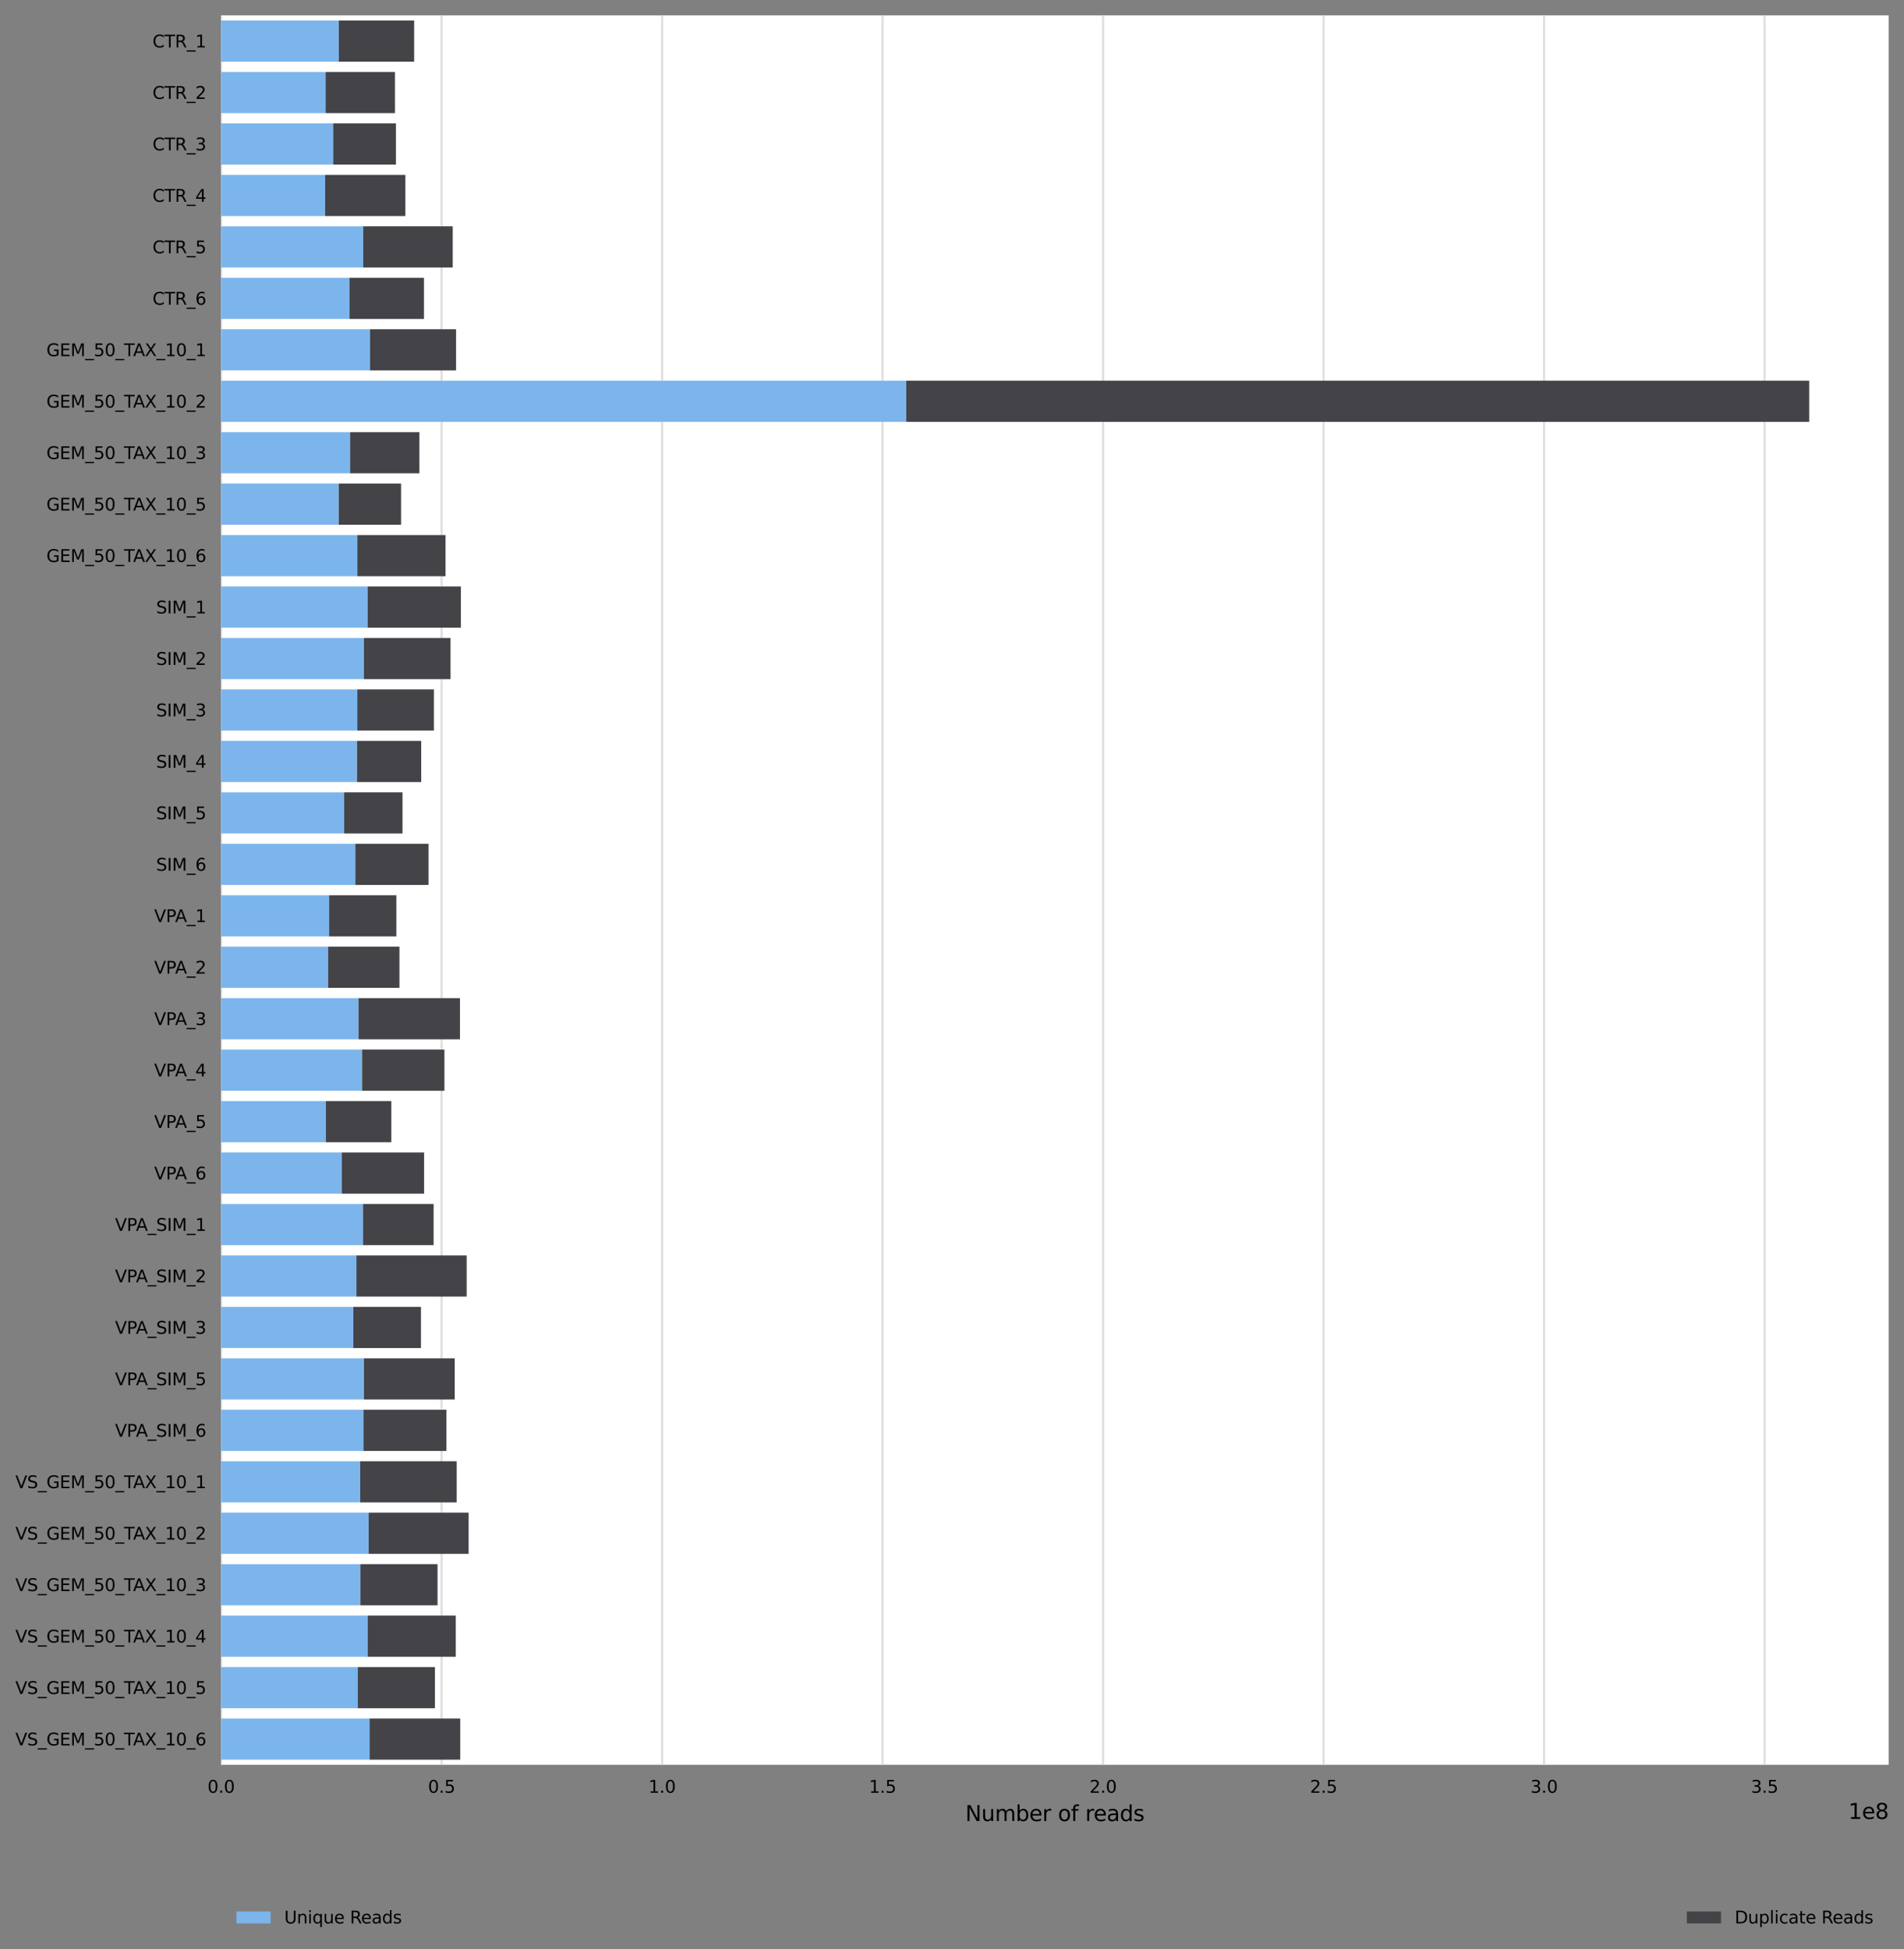 <?xml version="1.0" encoding="utf-8" standalone="no"?>
<!DOCTYPE svg PUBLIC "-//W3C//DTD SVG 1.1//EN"
  "http://www.w3.org/Graphics/SVG/1.1/DTD/svg11.dtd">
<svg height="913.108pt" version="1.1" viewBox="0 0 891.976 913.108" width="891.976pt" xmlns="http://www.w3.org/2000/svg" xmlns:xlink="http://www.w3.org/1999/xlink">
 <rect x="0" y="0" width="891.976" height="913.108" fill="#808080" stroke="none"/>
 <defs>
  <style type="text/css">*{stroke-linecap:butt;stroke-linejoin:round;}</style>
 </defs>
 <g id="figure_1">
  <g id="axes_1">
   <g id="patch_1">
    <path d="M 103.576 826.748 
L 884.776 826.748 
L 884.776 7.2 
L 103.576 7.2 
z
" style="fill:#ffffff;"/>
   </g>
   <g id="matplotlib.axis_1">
    <g id="xtick_1">
     <g id="line2d_1">
      <path clip-path="url(#pfbbb0ac3ee)" d="M 103.576 826.748 
L 103.576 7.2 
" style="fill:none;stroke:#dedede;stroke-linecap:square;"/>
     </g>
     <g id="text_1">
      <!-- 0.0 -->
      <g transform="translate(97.215 839.827)scale(0.08 -0.08)">
       <defs>
        <path d="M 2034 4250 
Q 1547 4250 1301 3770 
Q 1056 3291 1056 2328 
Q 1056 1369 1301 889 
Q 1547 409 2034 409 
Q 2525 409 2770 889 
Q 3016 1369 3016 2328 
Q 3016 3291 2770 3770 
Q 2525 4250 2034 4250 
z
M 2034 4750 
Q 2819 4750 3233 4129 
Q 3647 3509 3647 2328 
Q 3647 1150 3233 529 
Q 2819 -91 2034 -91 
Q 1250 -91 836 529 
Q 422 1150 422 2328 
Q 422 3509 836 4129 
Q 1250 4750 2034 4750 
z
" id="DejaVuSans-30" transform="scale(0.016)"/>
        <path d="M 684 794 
L 1344 794 
L 1344 0 
L 684 0 
L 684 794 
z
" id="DejaVuSans-2e" transform="scale(0.016)"/>
       </defs>
       <use xlink:href="#DejaVuSans-30"/>
       <use x="63.623" xlink:href="#DejaVuSans-2e"/>
       <use x="95.41" xlink:href="#DejaVuSans-30"/>
      </g>
     </g>
    </g>
    <g id="xtick_2">
     <g id="line2d_2">
      <path clip-path="url(#pfbbb0ac3ee)" d="M 206.873 826.748 
L 206.873 7.2 
" style="fill:none;stroke:#dedede;stroke-linecap:square;"/>
     </g>
     <g id="text_2">
      <!-- 0.5 -->
      <g transform="translate(200.511 839.827)scale(0.08 -0.08)">
       <defs>
        <path d="M 691 4666 
L 3169 4666 
L 3169 4134 
L 1269 4134 
L 1269 2991 
Q 1406 3038 1543 3061 
Q 1681 3084 1819 3084 
Q 2600 3084 3056 2656 
Q 3513 2228 3513 1497 
Q 3513 744 3044 326 
Q 2575 -91 1722 -91 
Q 1428 -91 1123 -41 
Q 819 9 494 109 
L 494 744 
Q 775 591 1075 516 
Q 1375 441 1709 441 
Q 2250 441 2565 725 
Q 2881 1009 2881 1497 
Q 2881 1984 2565 2268 
Q 2250 2553 1709 2553 
Q 1456 2553 1204 2497 
Q 953 2441 691 2322 
L 691 4666 
z
" id="DejaVuSans-35" transform="scale(0.016)"/>
       </defs>
       <use xlink:href="#DejaVuSans-30"/>
       <use x="63.623" xlink:href="#DejaVuSans-2e"/>
       <use x="95.41" xlink:href="#DejaVuSans-35"/>
      </g>
     </g>
    </g>
    <g id="xtick_3">
     <g id="line2d_3">
      <path clip-path="url(#pfbbb0ac3ee)" d="M 310.169 826.748 
L 310.169 7.2 
" style="fill:none;stroke:#dedede;stroke-linecap:square;"/>
     </g>
     <g id="text_3">
      <!-- 1.0 -->
      <g transform="translate(303.808 839.827)scale(0.08 -0.08)">
       <defs>
        <path d="M 794 531 
L 1825 531 
L 1825 4091 
L 703 3866 
L 703 4441 
L 1819 4666 
L 2450 4666 
L 2450 531 
L 3481 531 
L 3481 0 
L 794 0 
L 794 531 
z
" id="DejaVuSans-31" transform="scale(0.016)"/>
       </defs>
       <use xlink:href="#DejaVuSans-31"/>
       <use x="63.623" xlink:href="#DejaVuSans-2e"/>
       <use x="95.41" xlink:href="#DejaVuSans-30"/>
      </g>
     </g>
    </g>
    <g id="xtick_4">
     <g id="line2d_4">
      <path clip-path="url(#pfbbb0ac3ee)" d="M 413.465 826.748 
L 413.465 7.2 
" style="fill:none;stroke:#dedede;stroke-linecap:square;"/>
     </g>
     <g id="text_4">
      <!-- 1.5 -->
      <g transform="translate(407.104 839.827)scale(0.08 -0.08)">
       <use xlink:href="#DejaVuSans-31"/>
       <use x="63.623" xlink:href="#DejaVuSans-2e"/>
       <use x="95.41" xlink:href="#DejaVuSans-35"/>
      </g>
     </g>
    </g>
    <g id="xtick_5">
     <g id="line2d_5">
      <path clip-path="url(#pfbbb0ac3ee)" d="M 516.761 826.748 
L 516.761 7.2 
" style="fill:none;stroke:#dedede;stroke-linecap:square;"/>
     </g>
     <g id="text_5">
      <!-- 2.0 -->
      <g transform="translate(510.4 839.827)scale(0.08 -0.08)">
       <defs>
        <path d="M 1228 531 
L 3431 531 
L 3431 0 
L 469 0 
L 469 531 
Q 828 903 1448 1529 
Q 2069 2156 2228 2338 
Q 2531 2678 2651 2914 
Q 2772 3150 2772 3378 
Q 2772 3750 2511 3984 
Q 2250 4219 1831 4219 
Q 1534 4219 1204 4116 
Q 875 4013 500 3803 
L 500 4441 
Q 881 4594 1212 4672 
Q 1544 4750 1819 4750 
Q 2544 4750 2975 4387 
Q 3406 4025 3406 3419 
Q 3406 3131 3298 2873 
Q 3191 2616 2906 2266 
Q 2828 2175 2409 1742 
Q 1991 1309 1228 531 
z
" id="DejaVuSans-32" transform="scale(0.016)"/>
       </defs>
       <use xlink:href="#DejaVuSans-32"/>
       <use x="63.623" xlink:href="#DejaVuSans-2e"/>
       <use x="95.41" xlink:href="#DejaVuSans-30"/>
      </g>
     </g>
    </g>
    <g id="xtick_6">
     <g id="line2d_6">
      <path clip-path="url(#pfbbb0ac3ee)" d="M 620.058 826.748 
L 620.058 7.2 
" style="fill:none;stroke:#dedede;stroke-linecap:square;"/>
     </g>
     <g id="text_6">
      <!-- 2.5 -->
      <g transform="translate(613.696 839.827)scale(0.08 -0.08)">
       <use xlink:href="#DejaVuSans-32"/>
       <use x="63.623" xlink:href="#DejaVuSans-2e"/>
       <use x="95.41" xlink:href="#DejaVuSans-35"/>
      </g>
     </g>
    </g>
    <g id="xtick_7">
     <g id="line2d_7">
      <path clip-path="url(#pfbbb0ac3ee)" d="M 723.354 826.748 
L 723.354 7.2 
" style="fill:none;stroke:#dedede;stroke-linecap:square;"/>
     </g>
     <g id="text_7">
      <!-- 3.0 -->
      <g transform="translate(716.993 839.827)scale(0.08 -0.08)">
       <defs>
        <path d="M 2597 2516 
Q 3050 2419 3304 2112 
Q 3559 1806 3559 1356 
Q 3559 666 3084 287 
Q 2609 -91 1734 -91 
Q 1441 -91 1130 -33 
Q 819 25 488 141 
L 488 750 
Q 750 597 1062 519 
Q 1375 441 1716 441 
Q 2309 441 2620 675 
Q 2931 909 2931 1356 
Q 2931 1769 2642 2001 
Q 2353 2234 1838 2234 
L 1294 2234 
L 1294 2753 
L 1863 2753 
Q 2328 2753 2575 2939 
Q 2822 3125 2822 3475 
Q 2822 3834 2567 4026 
Q 2313 4219 1838 4219 
Q 1578 4219 1281 4162 
Q 984 4106 628 3988 
L 628 4550 
Q 988 4650 1302 4700 
Q 1616 4750 1894 4750 
Q 2613 4750 3031 4423 
Q 3450 4097 3450 3541 
Q 3450 3153 3228 2886 
Q 3006 2619 2597 2516 
z
" id="DejaVuSans-33" transform="scale(0.016)"/>
       </defs>
       <use xlink:href="#DejaVuSans-33"/>
       <use x="63.623" xlink:href="#DejaVuSans-2e"/>
       <use x="95.41" xlink:href="#DejaVuSans-30"/>
      </g>
     </g>
    </g>
    <g id="xtick_8">
     <g id="line2d_8">
      <path clip-path="url(#pfbbb0ac3ee)" d="M 826.65 826.748 
L 826.65 7.2 
" style="fill:none;stroke:#dedede;stroke-linecap:square;"/>
     </g>
     <g id="text_8">
      <!-- 3.5 -->
      <g transform="translate(820.289 839.827)scale(0.08 -0.08)">
       <use xlink:href="#DejaVuSans-33"/>
       <use x="63.623" xlink:href="#DejaVuSans-2e"/>
       <use x="95.41" xlink:href="#DejaVuSans-35"/>
      </g>
     </g>
    </g>
    <g id="text_9">
     <!-- Number of reads -->
     <g transform="translate(452.23 853.089)scale(0.1 -0.1)">
      <defs>
       <path d="M 628 4666 
L 1478 4666 
L 3547 763 
L 3547 4666 
L 4159 4666 
L 4159 0 
L 3309 0 
L 1241 3903 
L 1241 0 
L 628 0 
L 628 4666 
z
" id="DejaVuSans-4e" transform="scale(0.016)"/>
       <path d="M 544 1381 
L 544 3500 
L 1119 3500 
L 1119 1403 
Q 1119 906 1312 657 
Q 1506 409 1894 409 
Q 2359 409 2629 706 
Q 2900 1003 2900 1516 
L 2900 3500 
L 3475 3500 
L 3475 0 
L 2900 0 
L 2900 538 
Q 2691 219 2414 64 
Q 2138 -91 1772 -91 
Q 1169 -91 856 284 
Q 544 659 544 1381 
z
M 1991 3584 
L 1991 3584 
z
" id="DejaVuSans-75" transform="scale(0.016)"/>
       <path d="M 3328 2828 
Q 3544 3216 3844 3400 
Q 4144 3584 4550 3584 
Q 5097 3584 5394 3201 
Q 5691 2819 5691 2113 
L 5691 0 
L 5113 0 
L 5113 2094 
Q 5113 2597 4934 2840 
Q 4756 3084 4391 3084 
Q 3944 3084 3684 2787 
Q 3425 2491 3425 1978 
L 3425 0 
L 2847 0 
L 2847 2094 
Q 2847 2600 2669 2842 
Q 2491 3084 2119 3084 
Q 1678 3084 1418 2786 
Q 1159 2488 1159 1978 
L 1159 0 
L 581 0 
L 581 3500 
L 1159 3500 
L 1159 2956 
Q 1356 3278 1631 3431 
Q 1906 3584 2284 3584 
Q 2666 3584 2933 3390 
Q 3200 3197 3328 2828 
z
" id="DejaVuSans-6d" transform="scale(0.016)"/>
       <path d="M 3116 1747 
Q 3116 2381 2855 2742 
Q 2594 3103 2138 3103 
Q 1681 3103 1420 2742 
Q 1159 2381 1159 1747 
Q 1159 1113 1420 752 
Q 1681 391 2138 391 
Q 2594 391 2855 752 
Q 3116 1113 3116 1747 
z
M 1159 2969 
Q 1341 3281 1617 3432 
Q 1894 3584 2278 3584 
Q 2916 3584 3314 3078 
Q 3713 2572 3713 1747 
Q 3713 922 3314 415 
Q 2916 -91 2278 -91 
Q 1894 -91 1617 61 
Q 1341 213 1159 525 
L 1159 0 
L 581 0 
L 581 4863 
L 1159 4863 
L 1159 2969 
z
" id="DejaVuSans-62" transform="scale(0.016)"/>
       <path d="M 3597 1894 
L 3597 1613 
L 953 1613 
Q 991 1019 1311 708 
Q 1631 397 2203 397 
Q 2534 397 2845 478 
Q 3156 559 3463 722 
L 3463 178 
Q 3153 47 2828 -22 
Q 2503 -91 2169 -91 
Q 1331 -91 842 396 
Q 353 884 353 1716 
Q 353 2575 817 3079 
Q 1281 3584 2069 3584 
Q 2775 3584 3186 3129 
Q 3597 2675 3597 1894 
z
M 3022 2063 
Q 3016 2534 2758 2815 
Q 2500 3097 2075 3097 
Q 1594 3097 1305 2825 
Q 1016 2553 972 2059 
L 3022 2063 
z
" id="DejaVuSans-65" transform="scale(0.016)"/>
       <path d="M 2631 2963 
Q 2534 3019 2420 3045 
Q 2306 3072 2169 3072 
Q 1681 3072 1420 2755 
Q 1159 2438 1159 1844 
L 1159 0 
L 581 0 
L 581 3500 
L 1159 3500 
L 1159 2956 
Q 1341 3275 1631 3429 
Q 1922 3584 2338 3584 
Q 2397 3584 2469 3576 
Q 2541 3569 2628 3553 
L 2631 2963 
z
" id="DejaVuSans-72" transform="scale(0.016)"/>
       <path id="DejaVuSans-20" transform="scale(0.016)"/>
       <path d="M 1959 3097 
Q 1497 3097 1228 2736 
Q 959 2375 959 1747 
Q 959 1119 1226 758 
Q 1494 397 1959 397 
Q 2419 397 2687 759 
Q 2956 1122 2956 1747 
Q 2956 2369 2687 2733 
Q 2419 3097 1959 3097 
z
M 1959 3584 
Q 2709 3584 3137 3096 
Q 3566 2609 3566 1747 
Q 3566 888 3137 398 
Q 2709 -91 1959 -91 
Q 1206 -91 779 398 
Q 353 888 353 1747 
Q 353 2609 779 3096 
Q 1206 3584 1959 3584 
z
" id="DejaVuSans-6f" transform="scale(0.016)"/>
       <path d="M 2375 4863 
L 2375 4384 
L 1825 4384 
Q 1516 4384 1395 4259 
Q 1275 4134 1275 3809 
L 1275 3500 
L 2222 3500 
L 2222 3053 
L 1275 3053 
L 1275 0 
L 697 0 
L 697 3053 
L 147 3053 
L 147 3500 
L 697 3500 
L 697 3744 
Q 697 4328 969 4595 
Q 1241 4863 1831 4863 
L 2375 4863 
z
" id="DejaVuSans-66" transform="scale(0.016)"/>
       <path d="M 2194 1759 
Q 1497 1759 1228 1600 
Q 959 1441 959 1056 
Q 959 750 1161 570 
Q 1363 391 1709 391 
Q 2188 391 2477 730 
Q 2766 1069 2766 1631 
L 2766 1759 
L 2194 1759 
z
M 3341 1997 
L 3341 0 
L 2766 0 
L 2766 531 
Q 2569 213 2275 61 
Q 1981 -91 1556 -91 
Q 1019 -91 701 211 
Q 384 513 384 1019 
Q 384 1609 779 1909 
Q 1175 2209 1959 2209 
L 2766 2209 
L 2766 2266 
Q 2766 2663 2505 2880 
Q 2244 3097 1772 3097 
Q 1472 3097 1187 3025 
Q 903 2953 641 2809 
L 641 3341 
Q 956 3463 1253 3523 
Q 1550 3584 1831 3584 
Q 2591 3584 2966 3190 
Q 3341 2797 3341 1997 
z
" id="DejaVuSans-61" transform="scale(0.016)"/>
       <path d="M 2906 2969 
L 2906 4863 
L 3481 4863 
L 3481 0 
L 2906 0 
L 2906 525 
Q 2725 213 2448 61 
Q 2172 -91 1784 -91 
Q 1150 -91 751 415 
Q 353 922 353 1747 
Q 353 2572 751 3078 
Q 1150 3584 1784 3584 
Q 2172 3584 2448 3432 
Q 2725 3281 2906 2969 
z
M 947 1747 
Q 947 1113 1208 752 
Q 1469 391 1925 391 
Q 2381 391 2643 752 
Q 2906 1113 2906 1747 
Q 2906 2381 2643 2742 
Q 2381 3103 1925 3103 
Q 1469 3103 1208 2742 
Q 947 2381 947 1747 
z
" id="DejaVuSans-64" transform="scale(0.016)"/>
       <path d="M 2834 3397 
L 2834 2853 
Q 2591 2978 2328 3040 
Q 2066 3103 1784 3103 
Q 1356 3103 1142 2972 
Q 928 2841 928 2578 
Q 928 2378 1081 2264 
Q 1234 2150 1697 2047 
L 1894 2003 
Q 2506 1872 2764 1633 
Q 3022 1394 3022 966 
Q 3022 478 2636 193 
Q 2250 -91 1575 -91 
Q 1294 -91 989 -36 
Q 684 19 347 128 
L 347 722 
Q 666 556 975 473 
Q 1284 391 1588 391 
Q 1994 391 2212 530 
Q 2431 669 2431 922 
Q 2431 1156 2273 1281 
Q 2116 1406 1581 1522 
L 1381 1569 
Q 847 1681 609 1914 
Q 372 2147 372 2553 
Q 372 3047 722 3315 
Q 1072 3584 1716 3584 
Q 2034 3584 2315 3537 
Q 2597 3491 2834 3397 
z
" id="DejaVuSans-73" transform="scale(0.016)"/>
      </defs>
      <use xlink:href="#DejaVuSans-4e"/>
      <use x="74.805" xlink:href="#DejaVuSans-75"/>
      <use x="138.184" xlink:href="#DejaVuSans-6d"/>
      <use x="235.596" xlink:href="#DejaVuSans-62"/>
      <use x="299.072" xlink:href="#DejaVuSans-65"/>
      <use x="360.596" xlink:href="#DejaVuSans-72"/>
      <use x="401.709" xlink:href="#DejaVuSans-20"/>
      <use x="433.496" xlink:href="#DejaVuSans-6f"/>
      <use x="494.678" xlink:href="#DejaVuSans-66"/>
      <use x="529.883" xlink:href="#DejaVuSans-20"/>
      <use x="561.67" xlink:href="#DejaVuSans-72"/>
      <use x="600.533" xlink:href="#DejaVuSans-65"/>
      <use x="662.057" xlink:href="#DejaVuSans-61"/>
      <use x="723.336" xlink:href="#DejaVuSans-64"/>
      <use x="786.812" xlink:href="#DejaVuSans-73"/>
     </g>
    </g>
    <g id="text_10">
     <!-- 1e8 -->
     <g transform="translate(865.898 852.089)scale(0.1 -0.1)">
      <defs>
       <path d="M 2034 2216 
Q 1584 2216 1326 1975 
Q 1069 1734 1069 1313 
Q 1069 891 1326 650 
Q 1584 409 2034 409 
Q 2484 409 2743 651 
Q 3003 894 3003 1313 
Q 3003 1734 2745 1975 
Q 2488 2216 2034 2216 
z
M 1403 2484 
Q 997 2584 770 2862 
Q 544 3141 544 3541 
Q 544 4100 942 4425 
Q 1341 4750 2034 4750 
Q 2731 4750 3128 4425 
Q 3525 4100 3525 3541 
Q 3525 3141 3298 2862 
Q 3072 2584 2669 2484 
Q 3125 2378 3379 2068 
Q 3634 1759 3634 1313 
Q 3634 634 3220 271 
Q 2806 -91 2034 -91 
Q 1263 -91 848 271 
Q 434 634 434 1313 
Q 434 1759 690 2068 
Q 947 2378 1403 2484 
z
M 1172 3481 
Q 1172 3119 1398 2916 
Q 1625 2713 2034 2713 
Q 2441 2713 2670 2916 
Q 2900 3119 2900 3481 
Q 2900 3844 2670 4047 
Q 2441 4250 2034 4250 
Q 1625 4250 1398 4047 
Q 1172 3844 1172 3481 
z
" id="DejaVuSans-38" transform="scale(0.016)"/>
      </defs>
      <use xlink:href="#DejaVuSans-31"/>
      <use x="63.623" xlink:href="#DejaVuSans-65"/>
      <use x="125.146" xlink:href="#DejaVuSans-38"/>
     </g>
    </g>
   </g>
   <g id="matplotlib.axis_2">
    <g id="ytick_1">
     <g id="text_11">
      <!-- CTR_1 -->
      <g transform="translate(71.455 22.221)scale(0.08 -0.08)">
       <defs>
        <path d="M 4122 4306 
L 4122 3641 
Q 3803 3938 3442 4084 
Q 3081 4231 2675 4231 
Q 1875 4231 1450 3742 
Q 1025 3253 1025 2328 
Q 1025 1406 1450 917 
Q 1875 428 2675 428 
Q 3081 428 3442 575 
Q 3803 722 4122 1019 
L 4122 359 
Q 3791 134 3420 21 
Q 3050 -91 2638 -91 
Q 1578 -91 968 557 
Q 359 1206 359 2328 
Q 359 3453 968 4101 
Q 1578 4750 2638 4750 
Q 3056 4750 3426 4639 
Q 3797 4528 4122 4306 
z
" id="DejaVuSans-43" transform="scale(0.016)"/>
        <path d="M -19 4666 
L 3928 4666 
L 3928 4134 
L 2272 4134 
L 2272 0 
L 1638 0 
L 1638 4134 
L -19 4134 
L -19 4666 
z
" id="DejaVuSans-54" transform="scale(0.016)"/>
        <path d="M 2841 2188 
Q 3044 2119 3236 1894 
Q 3428 1669 3622 1275 
L 4263 0 
L 3584 0 
L 2988 1197 
Q 2756 1666 2539 1819 
Q 2322 1972 1947 1972 
L 1259 1972 
L 1259 0 
L 628 0 
L 628 4666 
L 2053 4666 
Q 2853 4666 3247 4331 
Q 3641 3997 3641 3322 
Q 3641 2881 3436 2590 
Q 3231 2300 2841 2188 
z
M 1259 4147 
L 1259 2491 
L 2053 2491 
Q 2509 2491 2742 2702 
Q 2975 2913 2975 3322 
Q 2975 3731 2742 3939 
Q 2509 4147 2053 4147 
L 1259 4147 
z
" id="DejaVuSans-52" transform="scale(0.016)"/>
        <path d="M 3263 -1063 
L 3263 -1509 
L -63 -1509 
L -63 -1063 
L 3263 -1063 
z
" id="DejaVuSans-5f" transform="scale(0.016)"/>
       </defs>
       <use xlink:href="#DejaVuSans-43"/>
       <use x="69.824" xlink:href="#DejaVuSans-54"/>
       <use x="130.908" xlink:href="#DejaVuSans-52"/>
       <use x="200.391" xlink:href="#DejaVuSans-5f"/>
       <use x="250.391" xlink:href="#DejaVuSans-31"/>
      </g>
     </g>
    </g>
    <g id="ytick_2">
     <g id="text_12">
      <!-- CTR_2 -->
      <g transform="translate(71.455 46.325)scale(0.08 -0.08)">
       <use xlink:href="#DejaVuSans-43"/>
       <use x="69.824" xlink:href="#DejaVuSans-54"/>
       <use x="130.908" xlink:href="#DejaVuSans-52"/>
       <use x="200.391" xlink:href="#DejaVuSans-5f"/>
       <use x="250.391" xlink:href="#DejaVuSans-32"/>
      </g>
     </g>
    </g>
    <g id="ytick_3">
     <g id="text_13">
      <!-- CTR_3 -->
      <g transform="translate(71.455 70.43)scale(0.08 -0.08)">
       <use xlink:href="#DejaVuSans-43"/>
       <use x="69.824" xlink:href="#DejaVuSans-54"/>
       <use x="130.908" xlink:href="#DejaVuSans-52"/>
       <use x="200.391" xlink:href="#DejaVuSans-5f"/>
       <use x="250.391" xlink:href="#DejaVuSans-33"/>
      </g>
     </g>
    </g>
    <g id="ytick_4">
     <g id="text_14">
      <!-- CTR_4 -->
      <g transform="translate(71.455 94.534)scale(0.08 -0.08)">
       <defs>
        <path d="M 2419 4116 
L 825 1625 
L 2419 1625 
L 2419 4116 
z
M 2253 4666 
L 3047 4666 
L 3047 1625 
L 3713 1625 
L 3713 1100 
L 3047 1100 
L 3047 0 
L 2419 0 
L 2419 1100 
L 313 1100 
L 313 1709 
L 2253 4666 
z
" id="DejaVuSans-34" transform="scale(0.016)"/>
       </defs>
       <use xlink:href="#DejaVuSans-43"/>
       <use x="69.824" xlink:href="#DejaVuSans-54"/>
       <use x="130.908" xlink:href="#DejaVuSans-52"/>
       <use x="200.391" xlink:href="#DejaVuSans-5f"/>
       <use x="250.391" xlink:href="#DejaVuSans-34"/>
      </g>
     </g>
    </g>
    <g id="ytick_5">
     <g id="text_15">
      <!-- CTR_5 -->
      <g transform="translate(71.455 118.638)scale(0.08 -0.08)">
       <use xlink:href="#DejaVuSans-43"/>
       <use x="69.824" xlink:href="#DejaVuSans-54"/>
       <use x="130.908" xlink:href="#DejaVuSans-52"/>
       <use x="200.391" xlink:href="#DejaVuSans-5f"/>
       <use x="250.391" xlink:href="#DejaVuSans-35"/>
      </g>
     </g>
    </g>
    <g id="ytick_6">
     <g id="text_16">
      <!-- CTR_6 -->
      <g transform="translate(71.455 142.743)scale(0.08 -0.08)">
       <defs>
        <path d="M 2113 2584 
Q 1688 2584 1439 2293 
Q 1191 2003 1191 1497 
Q 1191 994 1439 701 
Q 1688 409 2113 409 
Q 2538 409 2786 701 
Q 3034 994 3034 1497 
Q 3034 2003 2786 2293 
Q 2538 2584 2113 2584 
z
M 3366 4563 
L 3366 3988 
Q 3128 4100 2886 4159 
Q 2644 4219 2406 4219 
Q 1781 4219 1451 3797 
Q 1122 3375 1075 2522 
Q 1259 2794 1537 2939 
Q 1816 3084 2150 3084 
Q 2853 3084 3261 2657 
Q 3669 2231 3669 1497 
Q 3669 778 3244 343 
Q 2819 -91 2113 -91 
Q 1303 -91 875 529 
Q 447 1150 447 2328 
Q 447 3434 972 4092 
Q 1497 4750 2381 4750 
Q 2619 4750 2861 4703 
Q 3103 4656 3366 4563 
z
" id="DejaVuSans-36" transform="scale(0.016)"/>
       </defs>
       <use xlink:href="#DejaVuSans-43"/>
       <use x="69.824" xlink:href="#DejaVuSans-54"/>
       <use x="130.908" xlink:href="#DejaVuSans-52"/>
       <use x="200.391" xlink:href="#DejaVuSans-5f"/>
       <use x="250.391" xlink:href="#DejaVuSans-36"/>
      </g>
     </g>
    </g>
    <g id="ytick_7">
     <g id="text_17">
      <!-- GEM_50_TAX_10_1 -->
      <g transform="translate(21.751 166.847)scale(0.08 -0.08)">
       <defs>
        <path d="M 3809 666 
L 3809 1919 
L 2778 1919 
L 2778 2438 
L 4434 2438 
L 4434 434 
Q 4069 175 3628 42 
Q 3188 -91 2688 -91 
Q 1594 -91 976 548 
Q 359 1188 359 2328 
Q 359 3472 976 4111 
Q 1594 4750 2688 4750 
Q 3144 4750 3555 4637 
Q 3966 4525 4313 4306 
L 4313 3634 
Q 3963 3931 3569 4081 
Q 3175 4231 2741 4231 
Q 1884 4231 1454 3753 
Q 1025 3275 1025 2328 
Q 1025 1384 1454 906 
Q 1884 428 2741 428 
Q 3075 428 3337 486 
Q 3600 544 3809 666 
z
" id="DejaVuSans-47" transform="scale(0.016)"/>
        <path d="M 628 4666 
L 3578 4666 
L 3578 4134 
L 1259 4134 
L 1259 2753 
L 3481 2753 
L 3481 2222 
L 1259 2222 
L 1259 531 
L 3634 531 
L 3634 0 
L 628 0 
L 628 4666 
z
" id="DejaVuSans-45" transform="scale(0.016)"/>
        <path d="M 628 4666 
L 1569 4666 
L 2759 1491 
L 3956 4666 
L 4897 4666 
L 4897 0 
L 4281 0 
L 4281 4097 
L 3078 897 
L 2444 897 
L 1241 4097 
L 1241 0 
L 628 0 
L 628 4666 
z
" id="DejaVuSans-4d" transform="scale(0.016)"/>
        <path d="M 2188 4044 
L 1331 1722 
L 3047 1722 
L 2188 4044 
z
M 1831 4666 
L 2547 4666 
L 4325 0 
L 3669 0 
L 3244 1197 
L 1141 1197 
L 716 0 
L 50 0 
L 1831 4666 
z
" id="DejaVuSans-41" transform="scale(0.016)"/>
        <path d="M 403 4666 
L 1081 4666 
L 2241 2931 
L 3406 4666 
L 4084 4666 
L 2584 2425 
L 4184 0 
L 3506 0 
L 2194 1984 
L 872 0 
L 191 0 
L 1856 2491 
L 403 4666 
z
" id="DejaVuSans-58" transform="scale(0.016)"/>
       </defs>
       <use xlink:href="#DejaVuSans-47"/>
       <use x="77.49" xlink:href="#DejaVuSans-45"/>
       <use x="140.674" xlink:href="#DejaVuSans-4d"/>
       <use x="226.953" xlink:href="#DejaVuSans-5f"/>
       <use x="276.953" xlink:href="#DejaVuSans-35"/>
       <use x="340.576" xlink:href="#DejaVuSans-30"/>
       <use x="404.199" xlink:href="#DejaVuSans-5f"/>
       <use x="454.199" xlink:href="#DejaVuSans-54"/>
       <use x="507.533" xlink:href="#DejaVuSans-41"/>
       <use x="575.941" xlink:href="#DejaVuSans-58"/>
       <use x="644.447" xlink:href="#DejaVuSans-5f"/>
       <use x="694.447" xlink:href="#DejaVuSans-31"/>
       <use x="758.07" xlink:href="#DejaVuSans-30"/>
       <use x="821.693" xlink:href="#DejaVuSans-5f"/>
       <use x="871.693" xlink:href="#DejaVuSans-31"/>
      </g>
     </g>
    </g>
    <g id="ytick_8">
     <g id="text_18">
      <!-- GEM_50_TAX_10_2 -->
      <g transform="translate(21.751 190.951)scale(0.08 -0.08)">
       <use xlink:href="#DejaVuSans-47"/>
       <use x="77.49" xlink:href="#DejaVuSans-45"/>
       <use x="140.674" xlink:href="#DejaVuSans-4d"/>
       <use x="226.953" xlink:href="#DejaVuSans-5f"/>
       <use x="276.953" xlink:href="#DejaVuSans-35"/>
       <use x="340.576" xlink:href="#DejaVuSans-30"/>
       <use x="404.199" xlink:href="#DejaVuSans-5f"/>
       <use x="454.199" xlink:href="#DejaVuSans-54"/>
       <use x="507.533" xlink:href="#DejaVuSans-41"/>
       <use x="575.941" xlink:href="#DejaVuSans-58"/>
       <use x="644.447" xlink:href="#DejaVuSans-5f"/>
       <use x="694.447" xlink:href="#DejaVuSans-31"/>
       <use x="758.07" xlink:href="#DejaVuSans-30"/>
       <use x="821.693" xlink:href="#DejaVuSans-5f"/>
       <use x="871.693" xlink:href="#DejaVuSans-32"/>
      </g>
     </g>
    </g>
    <g id="ytick_9">
     <g id="text_19">
      <!-- GEM_50_TAX_10_3 -->
      <g transform="translate(21.751 215.056)scale(0.08 -0.08)">
       <use xlink:href="#DejaVuSans-47"/>
       <use x="77.49" xlink:href="#DejaVuSans-45"/>
       <use x="140.674" xlink:href="#DejaVuSans-4d"/>
       <use x="226.953" xlink:href="#DejaVuSans-5f"/>
       <use x="276.953" xlink:href="#DejaVuSans-35"/>
       <use x="340.576" xlink:href="#DejaVuSans-30"/>
       <use x="404.199" xlink:href="#DejaVuSans-5f"/>
       <use x="454.199" xlink:href="#DejaVuSans-54"/>
       <use x="507.533" xlink:href="#DejaVuSans-41"/>
       <use x="575.941" xlink:href="#DejaVuSans-58"/>
       <use x="644.447" xlink:href="#DejaVuSans-5f"/>
       <use x="694.447" xlink:href="#DejaVuSans-31"/>
       <use x="758.07" xlink:href="#DejaVuSans-30"/>
       <use x="821.693" xlink:href="#DejaVuSans-5f"/>
       <use x="871.693" xlink:href="#DejaVuSans-33"/>
      </g>
     </g>
    </g>
    <g id="ytick_10">
     <g id="text_20">
      <!-- GEM_50_TAX_10_5 -->
      <g transform="translate(21.751 239.16)scale(0.08 -0.08)">
       <use xlink:href="#DejaVuSans-47"/>
       <use x="77.49" xlink:href="#DejaVuSans-45"/>
       <use x="140.674" xlink:href="#DejaVuSans-4d"/>
       <use x="226.953" xlink:href="#DejaVuSans-5f"/>
       <use x="276.953" xlink:href="#DejaVuSans-35"/>
       <use x="340.576" xlink:href="#DejaVuSans-30"/>
       <use x="404.199" xlink:href="#DejaVuSans-5f"/>
       <use x="454.199" xlink:href="#DejaVuSans-54"/>
       <use x="507.533" xlink:href="#DejaVuSans-41"/>
       <use x="575.941" xlink:href="#DejaVuSans-58"/>
       <use x="644.447" xlink:href="#DejaVuSans-5f"/>
       <use x="694.447" xlink:href="#DejaVuSans-31"/>
       <use x="758.07" xlink:href="#DejaVuSans-30"/>
       <use x="821.693" xlink:href="#DejaVuSans-5f"/>
       <use x="871.693" xlink:href="#DejaVuSans-35"/>
      </g>
     </g>
    </g>
    <g id="ytick_11">
     <g id="text_21">
      <!-- GEM_50_TAX_10_6 -->
      <g transform="translate(21.751 263.264)scale(0.08 -0.08)">
       <use xlink:href="#DejaVuSans-47"/>
       <use x="77.49" xlink:href="#DejaVuSans-45"/>
       <use x="140.674" xlink:href="#DejaVuSans-4d"/>
       <use x="226.953" xlink:href="#DejaVuSans-5f"/>
       <use x="276.953" xlink:href="#DejaVuSans-35"/>
       <use x="340.576" xlink:href="#DejaVuSans-30"/>
       <use x="404.199" xlink:href="#DejaVuSans-5f"/>
       <use x="454.199" xlink:href="#DejaVuSans-54"/>
       <use x="507.533" xlink:href="#DejaVuSans-41"/>
       <use x="575.941" xlink:href="#DejaVuSans-58"/>
       <use x="644.447" xlink:href="#DejaVuSans-5f"/>
       <use x="694.447" xlink:href="#DejaVuSans-31"/>
       <use x="758.07" xlink:href="#DejaVuSans-30"/>
       <use x="821.693" xlink:href="#DejaVuSans-5f"/>
       <use x="871.693" xlink:href="#DejaVuSans-36"/>
      </g>
     </g>
    </g>
    <g id="ytick_12">
     <g id="text_22">
      <!-- SIM_1 -->
      <g transform="translate(73.145 287.369)scale(0.08 -0.08)">
       <defs>
        <path d="M 3425 4513 
L 3425 3897 
Q 3066 4069 2747 4153 
Q 2428 4238 2131 4238 
Q 1616 4238 1336 4038 
Q 1056 3838 1056 3469 
Q 1056 3159 1242 3001 
Q 1428 2844 1947 2747 
L 2328 2669 
Q 3034 2534 3370 2195 
Q 3706 1856 3706 1288 
Q 3706 609 3251 259 
Q 2797 -91 1919 -91 
Q 1588 -91 1214 -16 
Q 841 59 441 206 
L 441 856 
Q 825 641 1194 531 
Q 1563 422 1919 422 
Q 2459 422 2753 634 
Q 3047 847 3047 1241 
Q 3047 1584 2836 1778 
Q 2625 1972 2144 2069 
L 1759 2144 
Q 1053 2284 737 2584 
Q 422 2884 422 3419 
Q 422 4038 858 4394 
Q 1294 4750 2059 4750 
Q 2388 4750 2728 4690 
Q 3069 4631 3425 4513 
z
" id="DejaVuSans-53" transform="scale(0.016)"/>
        <path d="M 628 4666 
L 1259 4666 
L 1259 0 
L 628 0 
L 628 4666 
z
" id="DejaVuSans-49" transform="scale(0.016)"/>
       </defs>
       <use xlink:href="#DejaVuSans-53"/>
       <use x="63.477" xlink:href="#DejaVuSans-49"/>
       <use x="92.969" xlink:href="#DejaVuSans-4d"/>
       <use x="179.248" xlink:href="#DejaVuSans-5f"/>
       <use x="229.248" xlink:href="#DejaVuSans-31"/>
      </g>
     </g>
    </g>
    <g id="ytick_13">
     <g id="text_23">
      <!-- SIM_2 -->
      <g transform="translate(73.145 311.473)scale(0.08 -0.08)">
       <use xlink:href="#DejaVuSans-53"/>
       <use x="63.477" xlink:href="#DejaVuSans-49"/>
       <use x="92.969" xlink:href="#DejaVuSans-4d"/>
       <use x="179.248" xlink:href="#DejaVuSans-5f"/>
       <use x="229.248" xlink:href="#DejaVuSans-32"/>
      </g>
     </g>
    </g>
    <g id="ytick_14">
     <g id="text_24">
      <!-- SIM_3 -->
      <g transform="translate(73.145 335.577)scale(0.08 -0.08)">
       <use xlink:href="#DejaVuSans-53"/>
       <use x="63.477" xlink:href="#DejaVuSans-49"/>
       <use x="92.969" xlink:href="#DejaVuSans-4d"/>
       <use x="179.248" xlink:href="#DejaVuSans-5f"/>
       <use x="229.248" xlink:href="#DejaVuSans-33"/>
      </g>
     </g>
    </g>
    <g id="ytick_15">
     <g id="text_25">
      <!-- SIM_4 -->
      <g transform="translate(73.145 359.682)scale(0.08 -0.08)">
       <use xlink:href="#DejaVuSans-53"/>
       <use x="63.477" xlink:href="#DejaVuSans-49"/>
       <use x="92.969" xlink:href="#DejaVuSans-4d"/>
       <use x="179.248" xlink:href="#DejaVuSans-5f"/>
       <use x="229.248" xlink:href="#DejaVuSans-34"/>
      </g>
     </g>
    </g>
    <g id="ytick_16">
     <g id="text_26">
      <!-- SIM_5 -->
      <g transform="translate(73.145 383.786)scale(0.08 -0.08)">
       <use xlink:href="#DejaVuSans-53"/>
       <use x="63.477" xlink:href="#DejaVuSans-49"/>
       <use x="92.969" xlink:href="#DejaVuSans-4d"/>
       <use x="179.248" xlink:href="#DejaVuSans-5f"/>
       <use x="229.248" xlink:href="#DejaVuSans-35"/>
      </g>
     </g>
    </g>
    <g id="ytick_17">
     <g id="text_27">
      <!-- SIM_6 -->
      <g transform="translate(73.145 407.89)scale(0.08 -0.08)">
       <use xlink:href="#DejaVuSans-53"/>
       <use x="63.477" xlink:href="#DejaVuSans-49"/>
       <use x="92.969" xlink:href="#DejaVuSans-4d"/>
       <use x="179.248" xlink:href="#DejaVuSans-5f"/>
       <use x="229.248" xlink:href="#DejaVuSans-36"/>
      </g>
     </g>
    </g>
    <g id="ytick_18">
     <g id="text_28">
      <!-- VPA_1 -->
      <g transform="translate(72.228 431.954)scale(0.08 -0.08)">
       <defs>
        <path d="M 1831 0 
L 50 4666 
L 709 4666 
L 2188 738 
L 3669 4666 
L 4325 4666 
L 2547 0 
L 1831 0 
z
" id="DejaVuSans-56" transform="scale(0.016)"/>
        <path d="M 1259 4147 
L 1259 2394 
L 2053 2394 
Q 2494 2394 2734 2622 
Q 2975 2850 2975 3272 
Q 2975 3691 2734 3919 
Q 2494 4147 2053 4147 
L 1259 4147 
z
M 628 4666 
L 2053 4666 
Q 2838 4666 3239 4311 
Q 3641 3956 3641 3272 
Q 3641 2581 3239 2228 
Q 2838 1875 2053 1875 
L 1259 1875 
L 1259 0 
L 628 0 
L 628 4666 
z
" id="DejaVuSans-50" transform="scale(0.016)"/>
       </defs>
       <use xlink:href="#DejaVuSans-56"/>
       <use x="68.408" xlink:href="#DejaVuSans-50"/>
       <use x="122.336" xlink:href="#DejaVuSans-41"/>
       <use x="190.744" xlink:href="#DejaVuSans-5f"/>
       <use x="240.744" xlink:href="#DejaVuSans-31"/>
      </g>
     </g>
    </g>
    <g id="ytick_19">
     <g id="text_29">
      <!-- VPA_2 -->
      <g transform="translate(72.228 456.099)scale(0.08 -0.08)">
       <use xlink:href="#DejaVuSans-56"/>
       <use x="68.408" xlink:href="#DejaVuSans-50"/>
       <use x="122.336" xlink:href="#DejaVuSans-41"/>
       <use x="190.744" xlink:href="#DejaVuSans-5f"/>
       <use x="240.744" xlink:href="#DejaVuSans-32"/>
      </g>
     </g>
    </g>
    <g id="ytick_20">
     <g id="text_30">
      <!-- VPA_3 -->
      <g transform="translate(72.228 480.204)scale(0.08 -0.08)">
       <use xlink:href="#DejaVuSans-56"/>
       <use x="68.408" xlink:href="#DejaVuSans-50"/>
       <use x="122.336" xlink:href="#DejaVuSans-41"/>
       <use x="190.744" xlink:href="#DejaVuSans-5f"/>
       <use x="240.744" xlink:href="#DejaVuSans-33"/>
      </g>
     </g>
    </g>
    <g id="ytick_21">
     <g id="text_31">
      <!-- VPA_4 -->
      <g transform="translate(72.228 504.267)scale(0.08 -0.08)">
       <use xlink:href="#DejaVuSans-56"/>
       <use x="68.408" xlink:href="#DejaVuSans-50"/>
       <use x="122.336" xlink:href="#DejaVuSans-41"/>
       <use x="190.744" xlink:href="#DejaVuSans-5f"/>
       <use x="240.744" xlink:href="#DejaVuSans-34"/>
      </g>
     </g>
    </g>
    <g id="ytick_22">
     <g id="text_32">
      <!-- VPA_5 -->
      <g transform="translate(72.228 528.372)scale(0.08 -0.08)">
       <use xlink:href="#DejaVuSans-56"/>
       <use x="68.408" xlink:href="#DejaVuSans-50"/>
       <use x="122.336" xlink:href="#DejaVuSans-41"/>
       <use x="190.744" xlink:href="#DejaVuSans-5f"/>
       <use x="240.744" xlink:href="#DejaVuSans-35"/>
      </g>
     </g>
    </g>
    <g id="ytick_23">
     <g id="text_33">
      <!-- VPA_6 -->
      <g transform="translate(72.228 552.517)scale(0.08 -0.08)">
       <use xlink:href="#DejaVuSans-56"/>
       <use x="68.408" xlink:href="#DejaVuSans-50"/>
       <use x="122.336" xlink:href="#DejaVuSans-41"/>
       <use x="190.744" xlink:href="#DejaVuSans-5f"/>
       <use x="240.744" xlink:href="#DejaVuSans-36"/>
      </g>
     </g>
    </g>
    <g id="ytick_24">
     <g id="text_34">
      <!-- VPA_SIM_1 -->
      <g transform="translate(53.886 576.621)scale(0.08 -0.08)">
       <use xlink:href="#DejaVuSans-56"/>
       <use x="68.408" xlink:href="#DejaVuSans-50"/>
       <use x="122.336" xlink:href="#DejaVuSans-41"/>
       <use x="190.744" xlink:href="#DejaVuSans-5f"/>
       <use x="240.744" xlink:href="#DejaVuSans-53"/>
       <use x="304.221" xlink:href="#DejaVuSans-49"/>
       <use x="333.713" xlink:href="#DejaVuSans-4d"/>
       <use x="419.992" xlink:href="#DejaVuSans-5f"/>
       <use x="469.992" xlink:href="#DejaVuSans-31"/>
      </g>
     </g>
    </g>
    <g id="ytick_25">
     <g id="text_35">
      <!-- VPA_SIM_2 -->
      <g transform="translate(53.886 600.725)scale(0.08 -0.08)">
       <use xlink:href="#DejaVuSans-56"/>
       <use x="68.408" xlink:href="#DejaVuSans-50"/>
       <use x="122.336" xlink:href="#DejaVuSans-41"/>
       <use x="190.744" xlink:href="#DejaVuSans-5f"/>
       <use x="240.744" xlink:href="#DejaVuSans-53"/>
       <use x="304.221" xlink:href="#DejaVuSans-49"/>
       <use x="333.713" xlink:href="#DejaVuSans-4d"/>
       <use x="419.992" xlink:href="#DejaVuSans-5f"/>
       <use x="469.992" xlink:href="#DejaVuSans-32"/>
      </g>
     </g>
    </g>
    <g id="ytick_26">
     <g id="text_36">
      <!-- VPA_SIM_3 -->
      <g transform="translate(53.886 624.83)scale(0.08 -0.08)">
       <use xlink:href="#DejaVuSans-56"/>
       <use x="68.408" xlink:href="#DejaVuSans-50"/>
       <use x="122.336" xlink:href="#DejaVuSans-41"/>
       <use x="190.744" xlink:href="#DejaVuSans-5f"/>
       <use x="240.744" xlink:href="#DejaVuSans-53"/>
       <use x="304.221" xlink:href="#DejaVuSans-49"/>
       <use x="333.713" xlink:href="#DejaVuSans-4d"/>
       <use x="419.992" xlink:href="#DejaVuSans-5f"/>
       <use x="469.992" xlink:href="#DejaVuSans-33"/>
      </g>
     </g>
    </g>
    <g id="ytick_27">
     <g id="text_37">
      <!-- VPA_SIM_5 -->
      <g transform="translate(53.886 648.934)scale(0.08 -0.08)">
       <use xlink:href="#DejaVuSans-56"/>
       <use x="68.408" xlink:href="#DejaVuSans-50"/>
       <use x="122.336" xlink:href="#DejaVuSans-41"/>
       <use x="190.744" xlink:href="#DejaVuSans-5f"/>
       <use x="240.744" xlink:href="#DejaVuSans-53"/>
       <use x="304.221" xlink:href="#DejaVuSans-49"/>
       <use x="333.713" xlink:href="#DejaVuSans-4d"/>
       <use x="419.992" xlink:href="#DejaVuSans-5f"/>
       <use x="469.992" xlink:href="#DejaVuSans-35"/>
      </g>
     </g>
    </g>
    <g id="ytick_28">
     <g id="text_38">
      <!-- VPA_SIM_6 -->
      <g transform="translate(53.886 673.038)scale(0.08 -0.08)">
       <use xlink:href="#DejaVuSans-56"/>
       <use x="68.408" xlink:href="#DejaVuSans-50"/>
       <use x="122.336" xlink:href="#DejaVuSans-41"/>
       <use x="190.744" xlink:href="#DejaVuSans-5f"/>
       <use x="240.744" xlink:href="#DejaVuSans-53"/>
       <use x="304.221" xlink:href="#DejaVuSans-49"/>
       <use x="333.713" xlink:href="#DejaVuSans-4d"/>
       <use x="419.992" xlink:href="#DejaVuSans-5f"/>
       <use x="469.992" xlink:href="#DejaVuSans-36"/>
      </g>
     </g>
    </g>
    <g id="ytick_29">
     <g id="text_39">
      <!-- VS_GEM_50_TAX_10_1 -->
      <g transform="translate(7.2 697.143)scale(0.08 -0.08)">
       <use xlink:href="#DejaVuSans-56"/>
       <use x="68.408" xlink:href="#DejaVuSans-53"/>
       <use x="131.885" xlink:href="#DejaVuSans-5f"/>
       <use x="181.885" xlink:href="#DejaVuSans-47"/>
       <use x="259.375" xlink:href="#DejaVuSans-45"/>
       <use x="322.559" xlink:href="#DejaVuSans-4d"/>
       <use x="408.838" xlink:href="#DejaVuSans-5f"/>
       <use x="458.838" xlink:href="#DejaVuSans-35"/>
       <use x="522.461" xlink:href="#DejaVuSans-30"/>
       <use x="586.084" xlink:href="#DejaVuSans-5f"/>
       <use x="636.084" xlink:href="#DejaVuSans-54"/>
       <use x="689.418" xlink:href="#DejaVuSans-41"/>
       <use x="757.826" xlink:href="#DejaVuSans-58"/>
       <use x="826.332" xlink:href="#DejaVuSans-5f"/>
       <use x="876.332" xlink:href="#DejaVuSans-31"/>
       <use x="939.955" xlink:href="#DejaVuSans-30"/>
       <use x="1003.578" xlink:href="#DejaVuSans-5f"/>
       <use x="1053.578" xlink:href="#DejaVuSans-31"/>
      </g>
     </g>
    </g>
    <g id="ytick_30">
     <g id="text_40">
      <!-- VS_GEM_50_TAX_10_2 -->
      <g transform="translate(7.2 721.247)scale(0.08 -0.08)">
       <use xlink:href="#DejaVuSans-56"/>
       <use x="68.408" xlink:href="#DejaVuSans-53"/>
       <use x="131.885" xlink:href="#DejaVuSans-5f"/>
       <use x="181.885" xlink:href="#DejaVuSans-47"/>
       <use x="259.375" xlink:href="#DejaVuSans-45"/>
       <use x="322.559" xlink:href="#DejaVuSans-4d"/>
       <use x="408.838" xlink:href="#DejaVuSans-5f"/>
       <use x="458.838" xlink:href="#DejaVuSans-35"/>
       <use x="522.461" xlink:href="#DejaVuSans-30"/>
       <use x="586.084" xlink:href="#DejaVuSans-5f"/>
       <use x="636.084" xlink:href="#DejaVuSans-54"/>
       <use x="689.418" xlink:href="#DejaVuSans-41"/>
       <use x="757.826" xlink:href="#DejaVuSans-58"/>
       <use x="826.332" xlink:href="#DejaVuSans-5f"/>
       <use x="876.332" xlink:href="#DejaVuSans-31"/>
       <use x="939.955" xlink:href="#DejaVuSans-30"/>
       <use x="1003.578" xlink:href="#DejaVuSans-5f"/>
       <use x="1053.578" xlink:href="#DejaVuSans-32"/>
      </g>
     </g>
    </g>
    <g id="ytick_31">
     <g id="text_41">
      <!-- VS_GEM_50_TAX_10_3 -->
      <g transform="translate(7.2 745.351)scale(0.08 -0.08)">
       <use xlink:href="#DejaVuSans-56"/>
       <use x="68.408" xlink:href="#DejaVuSans-53"/>
       <use x="131.885" xlink:href="#DejaVuSans-5f"/>
       <use x="181.885" xlink:href="#DejaVuSans-47"/>
       <use x="259.375" xlink:href="#DejaVuSans-45"/>
       <use x="322.559" xlink:href="#DejaVuSans-4d"/>
       <use x="408.838" xlink:href="#DejaVuSans-5f"/>
       <use x="458.838" xlink:href="#DejaVuSans-35"/>
       <use x="522.461" xlink:href="#DejaVuSans-30"/>
       <use x="586.084" xlink:href="#DejaVuSans-5f"/>
       <use x="636.084" xlink:href="#DejaVuSans-54"/>
       <use x="689.418" xlink:href="#DejaVuSans-41"/>
       <use x="757.826" xlink:href="#DejaVuSans-58"/>
       <use x="826.332" xlink:href="#DejaVuSans-5f"/>
       <use x="876.332" xlink:href="#DejaVuSans-31"/>
       <use x="939.955" xlink:href="#DejaVuSans-30"/>
       <use x="1003.578" xlink:href="#DejaVuSans-5f"/>
       <use x="1053.578" xlink:href="#DejaVuSans-33"/>
      </g>
     </g>
    </g>
    <g id="ytick_32">
     <g id="text_42">
      <!-- VS_GEM_50_TAX_10_4 -->
      <g transform="translate(7.2 769.456)scale(0.08 -0.08)">
       <use xlink:href="#DejaVuSans-56"/>
       <use x="68.408" xlink:href="#DejaVuSans-53"/>
       <use x="131.885" xlink:href="#DejaVuSans-5f"/>
       <use x="181.885" xlink:href="#DejaVuSans-47"/>
       <use x="259.375" xlink:href="#DejaVuSans-45"/>
       <use x="322.559" xlink:href="#DejaVuSans-4d"/>
       <use x="408.838" xlink:href="#DejaVuSans-5f"/>
       <use x="458.838" xlink:href="#DejaVuSans-35"/>
       <use x="522.461" xlink:href="#DejaVuSans-30"/>
       <use x="586.084" xlink:href="#DejaVuSans-5f"/>
       <use x="636.084" xlink:href="#DejaVuSans-54"/>
       <use x="689.418" xlink:href="#DejaVuSans-41"/>
       <use x="757.826" xlink:href="#DejaVuSans-58"/>
       <use x="826.332" xlink:href="#DejaVuSans-5f"/>
       <use x="876.332" xlink:href="#DejaVuSans-31"/>
       <use x="939.955" xlink:href="#DejaVuSans-30"/>
       <use x="1003.578" xlink:href="#DejaVuSans-5f"/>
       <use x="1053.578" xlink:href="#DejaVuSans-34"/>
      </g>
     </g>
    </g>
    <g id="ytick_33">
     <g id="text_43">
      <!-- VS_GEM_50_TAX_10_5 -->
      <g transform="translate(7.2 793.56)scale(0.08 -0.08)">
       <use xlink:href="#DejaVuSans-56"/>
       <use x="68.408" xlink:href="#DejaVuSans-53"/>
       <use x="131.885" xlink:href="#DejaVuSans-5f"/>
       <use x="181.885" xlink:href="#DejaVuSans-47"/>
       <use x="259.375" xlink:href="#DejaVuSans-45"/>
       <use x="322.559" xlink:href="#DejaVuSans-4d"/>
       <use x="408.838" xlink:href="#DejaVuSans-5f"/>
       <use x="458.838" xlink:href="#DejaVuSans-35"/>
       <use x="522.461" xlink:href="#DejaVuSans-30"/>
       <use x="586.084" xlink:href="#DejaVuSans-5f"/>
       <use x="636.084" xlink:href="#DejaVuSans-54"/>
       <use x="689.418" xlink:href="#DejaVuSans-41"/>
       <use x="757.826" xlink:href="#DejaVuSans-58"/>
       <use x="826.332" xlink:href="#DejaVuSans-5f"/>
       <use x="876.332" xlink:href="#DejaVuSans-31"/>
       <use x="939.955" xlink:href="#DejaVuSans-30"/>
       <use x="1003.578" xlink:href="#DejaVuSans-5f"/>
       <use x="1053.578" xlink:href="#DejaVuSans-35"/>
      </g>
     </g>
    </g>
    <g id="ytick_34">
     <g id="text_44">
      <!-- VS_GEM_50_TAX_10_6 -->
      <g transform="translate(7.2 817.664)scale(0.08 -0.08)">
       <use xlink:href="#DejaVuSans-56"/>
       <use x="68.408" xlink:href="#DejaVuSans-53"/>
       <use x="131.885" xlink:href="#DejaVuSans-5f"/>
       <use x="181.885" xlink:href="#DejaVuSans-47"/>
       <use x="259.375" xlink:href="#DejaVuSans-45"/>
       <use x="322.559" xlink:href="#DejaVuSans-4d"/>
       <use x="408.838" xlink:href="#DejaVuSans-5f"/>
       <use x="458.838" xlink:href="#DejaVuSans-35"/>
       <use x="522.461" xlink:href="#DejaVuSans-30"/>
       <use x="586.084" xlink:href="#DejaVuSans-5f"/>
       <use x="636.084" xlink:href="#DejaVuSans-54"/>
       <use x="689.418" xlink:href="#DejaVuSans-41"/>
       <use x="757.826" xlink:href="#DejaVuSans-58"/>
       <use x="826.332" xlink:href="#DejaVuSans-5f"/>
       <use x="876.332" xlink:href="#DejaVuSans-31"/>
       <use x="939.955" xlink:href="#DejaVuSans-30"/>
       <use x="1003.578" xlink:href="#DejaVuSans-5f"/>
       <use x="1053.578" xlink:href="#DejaVuSans-36"/>
      </g>
     </g>
    </g>
   </g>
   <g id="patch_2">
    <path clip-path="url(#pfbbb0ac3ee)" d="M 103.576 9.61 
L 158.703 9.61 
L 158.703 28.894 
L 103.576 28.894 
z
" style="fill:#7cb5ec;"/>
   </g>
   <g id="patch_3">
    <path clip-path="url(#pfbbb0ac3ee)" d="M 103.576 33.715 
L 152.515 33.715 
L 152.515 52.998 
L 103.576 52.998 
z
" style="fill:#7cb5ec;"/>
   </g>
   <g id="patch_4">
    <path clip-path="url(#pfbbb0ac3ee)" d="M 103.576 57.819 
L 156.075 57.819 
L 156.075 77.103 
L 103.576 77.103 
z
" style="fill:#7cb5ec;"/>
   </g>
   <g id="patch_5">
    <path clip-path="url(#pfbbb0ac3ee)" d="M 103.576 81.923 
L 152.311 81.923 
L 152.311 101.207 
L 103.576 101.207 
z
" style="fill:#7cb5ec;"/>
   </g>
   <g id="patch_6">
    <path clip-path="url(#pfbbb0ac3ee)" d="M 103.576 106.028 
L 170.186 106.028 
L 170.186 125.311 
L 103.576 125.311 
z
" style="fill:#7cb5ec;"/>
   </g>
   <g id="patch_7">
    <path clip-path="url(#pfbbb0ac3ee)" d="M 103.576 130.132 
L 163.727 130.132 
L 163.727 149.416 
L 103.576 149.416 
z
" style="fill:#7cb5ec;"/>
   </g>
   <g id="patch_8">
    <path clip-path="url(#pfbbb0ac3ee)" d="M 103.576 154.237 
L 173.319 154.237 
L 173.319 173.52 
L 103.576 173.52 
z
" style="fill:#7cb5ec;"/>
   </g>
   <g id="patch_9">
    <path clip-path="url(#pfbbb0ac3ee)" d="M 103.576 178.341 
L 424.562 178.341 
L 424.562 197.624 
L 103.576 197.624 
z
" style="fill:#7cb5ec;"/>
   </g>
   <g id="patch_10">
    <path clip-path="url(#pfbbb0ac3ee)" d="M 103.576 202.445 
L 163.995 202.445 
L 163.995 221.729 
L 103.576 221.729 
z
" style="fill:#7cb5ec;"/>
   </g>
   <g id="patch_11">
    <path clip-path="url(#pfbbb0ac3ee)" d="M 103.576 226.55 
L 158.686 226.55 
L 158.686 245.833 
L 103.576 245.833 
z
" style="fill:#7cb5ec;"/>
   </g>
   <g id="patch_12">
    <path clip-path="url(#pfbbb0ac3ee)" d="M 103.576 250.654 
L 167.402 250.654 
L 167.402 269.937 
L 103.576 269.937 
z
" style="fill:#7cb5ec;"/>
   </g>
   <g id="patch_13">
    <path clip-path="url(#pfbbb0ac3ee)" d="M 103.576 274.758 
L 172.206 274.758 
L 172.206 294.042 
L 103.576 294.042 
z
" style="fill:#7cb5ec;"/>
   </g>
   <g id="patch_14">
    <path clip-path="url(#pfbbb0ac3ee)" d="M 103.576 298.863 
L 170.467 298.863 
L 170.467 318.146 
L 103.576 318.146 
z
" style="fill:#7cb5ec;"/>
   </g>
   <g id="patch_15">
    <path clip-path="url(#pfbbb0ac3ee)" d="M 103.576 322.967 
L 167.387 322.967 
L 167.387 342.25 
L 103.576 342.25 
z
" style="fill:#7cb5ec;"/>
   </g>
   <g id="patch_16">
    <path clip-path="url(#pfbbb0ac3ee)" d="M 103.576 347.071 
L 167.251 347.071 
L 167.251 366.355 
L 103.576 366.355 
z
" style="fill:#7cb5ec;"/>
   </g>
   <g id="patch_17">
    <path clip-path="url(#pfbbb0ac3ee)" d="M 103.576 371.176 
L 161.186 371.176 
L 161.186 390.459 
L 103.576 390.459 
z
" style="fill:#7cb5ec;"/>
   </g>
   <g id="patch_18">
    <path clip-path="url(#pfbbb0ac3ee)" d="M 103.576 395.28 
L 166.461 395.28 
L 166.461 414.563 
L 103.576 414.563 
z
" style="fill:#7cb5ec;"/>
   </g>
   <g id="patch_19">
    <path clip-path="url(#pfbbb0ac3ee)" d="M 103.576 419.384 
L 154.191 419.384 
L 154.191 438.668 
L 103.576 438.668 
z
" style="fill:#7cb5ec;"/>
   </g>
   <g id="patch_20">
    <path clip-path="url(#pfbbb0ac3ee)" d="M 103.576 443.489 
L 153.731 443.489 
L 153.731 462.772 
L 103.576 462.772 
z
" style="fill:#7cb5ec;"/>
   </g>
   <g id="patch_21">
    <path clip-path="url(#pfbbb0ac3ee)" d="M 103.576 467.593 
L 167.961 467.593 
L 167.961 486.877 
L 103.576 486.877 
z
" style="fill:#7cb5ec;"/>
   </g>
   <g id="patch_22">
    <path clip-path="url(#pfbbb0ac3ee)" d="M 103.576 491.697 
L 169.617 491.697 
L 169.617 510.981 
L 103.576 510.981 
z
" style="fill:#7cb5ec;"/>
   </g>
   <g id="patch_23">
    <path clip-path="url(#pfbbb0ac3ee)" d="M 103.576 515.802 
L 152.669 515.802 
L 152.669 535.085 
L 103.576 535.085 
z
" style="fill:#7cb5ec;"/>
   </g>
   <g id="patch_24">
    <path clip-path="url(#pfbbb0ac3ee)" d="M 103.576 539.906 
L 160.096 539.906 
L 160.096 559.19 
L 103.576 559.19 
z
" style="fill:#7cb5ec;"/>
   </g>
   <g id="patch_25">
    <path clip-path="url(#pfbbb0ac3ee)" d="M 103.576 564.01 
L 170.051 564.01 
L 170.051 583.294 
L 103.576 583.294 
z
" style="fill:#7cb5ec;"/>
   </g>
   <g id="patch_26">
    <path clip-path="url(#pfbbb0ac3ee)" d="M 103.576 588.115 
L 166.992 588.115 
L 166.992 607.398 
L 103.576 607.398 
z
" style="fill:#7cb5ec;"/>
   </g>
   <g id="patch_27">
    <path clip-path="url(#pfbbb0ac3ee)" d="M 103.576 612.219 
L 165.526 612.219 
L 165.526 631.503 
L 103.576 631.503 
z
" style="fill:#7cb5ec;"/>
   </g>
   <g id="patch_28">
    <path clip-path="url(#pfbbb0ac3ee)" d="M 103.576 636.323 
L 170.481 636.323 
L 170.481 655.607 
L 103.576 655.607 
z
" style="fill:#7cb5ec;"/>
   </g>
   <g id="patch_29">
    <path clip-path="url(#pfbbb0ac3ee)" d="M 103.576 660.428 
L 170.272 660.428 
L 170.272 679.711 
L 103.576 679.711 
z
" style="fill:#7cb5ec;"/>
   </g>
   <g id="patch_30">
    <path clip-path="url(#pfbbb0ac3ee)" d="M 103.576 684.532 
L 168.761 684.532 
L 168.761 703.816 
L 103.576 703.816 
z
" style="fill:#7cb5ec;"/>
   </g>
   <g id="patch_31">
    <path clip-path="url(#pfbbb0ac3ee)" d="M 103.576 708.637 
L 172.715 708.637 
L 172.715 727.92 
L 103.576 727.92 
z
" style="fill:#7cb5ec;"/>
   </g>
   <g id="patch_32">
    <path clip-path="url(#pfbbb0ac3ee)" d="M 103.576 732.741 
L 168.832 732.741 
L 168.832 752.024 
L 103.576 752.024 
z
" style="fill:#7cb5ec;"/>
   </g>
   <g id="patch_33">
    <path clip-path="url(#pfbbb0ac3ee)" d="M 103.576 756.845 
L 172.23 756.845 
L 172.23 776.129 
L 103.576 776.129 
z
" style="fill:#7cb5ec;"/>
   </g>
   <g id="patch_34">
    <path clip-path="url(#pfbbb0ac3ee)" d="M 103.576 780.95 
L 167.591 780.95 
L 167.591 800.233 
L 103.576 800.233 
z
" style="fill:#7cb5ec;"/>
   </g>
   <g id="patch_35">
    <path clip-path="url(#pfbbb0ac3ee)" d="M 103.576 805.054 
L 173.13 805.054 
L 173.13 824.337 
L 103.576 824.337 
z
" style="fill:#7cb5ec;"/>
   </g>
   <g id="patch_36">
    <path clip-path="url(#pfbbb0ac3ee)" d="M 158.703 9.61 
L 194.01 9.61 
L 194.01 28.894 
L 158.703 28.894 
z
" style="fill:#434348;"/>
   </g>
   <g id="patch_37">
    <path clip-path="url(#pfbbb0ac3ee)" d="M 152.515 33.715 
L 185.029 33.715 
L 185.029 52.998 
L 152.515 52.998 
z
" style="fill:#434348;"/>
   </g>
   <g id="patch_38">
    <path clip-path="url(#pfbbb0ac3ee)" d="M 156.075 57.819 
L 185.481 57.819 
L 185.481 77.103 
L 156.075 77.103 
z
" style="fill:#434348;"/>
   </g>
   <g id="patch_39">
    <path clip-path="url(#pfbbb0ac3ee)" d="M 152.311 81.923 
L 189.901 81.923 
L 189.901 101.207 
L 152.311 101.207 
z
" style="fill:#434348;"/>
   </g>
   <g id="patch_40">
    <path clip-path="url(#pfbbb0ac3ee)" d="M 170.186 106.028 
L 212.088 106.028 
L 212.088 125.311 
L 170.186 125.311 
z
" style="fill:#434348;"/>
   </g>
   <g id="patch_41">
    <path clip-path="url(#pfbbb0ac3ee)" d="M 163.727 130.132 
L 198.623 130.132 
L 198.623 149.416 
L 163.727 149.416 
z
" style="fill:#434348;"/>
   </g>
   <g id="patch_42">
    <path clip-path="url(#pfbbb0ac3ee)" d="M 173.319 154.237 
L 213.655 154.237 
L 213.655 173.52 
L 173.319 173.52 
z
" style="fill:#434348;"/>
   </g>
   <g id="patch_43">
    <path clip-path="url(#pfbbb0ac3ee)" d="M 424.562 178.341 
L 847.576 178.341 
L 847.576 197.624 
L 424.562 197.624 
z
" style="fill:#434348;"/>
   </g>
   <g id="patch_44">
    <path clip-path="url(#pfbbb0ac3ee)" d="M 163.995 202.445 
L 196.482 202.445 
L 196.482 221.729 
L 163.995 221.729 
z
" style="fill:#434348;"/>
   </g>
   <g id="patch_45">
    <path clip-path="url(#pfbbb0ac3ee)" d="M 158.686 226.55 
L 187.891 226.55 
L 187.891 245.833 
L 158.686 245.833 
z
" style="fill:#434348;"/>
   </g>
   <g id="patch_46">
    <path clip-path="url(#pfbbb0ac3ee)" d="M 167.402 250.654 
L 208.698 250.654 
L 208.698 269.937 
L 167.402 269.937 
z
" style="fill:#434348;"/>
   </g>
   <g id="patch_47">
    <path clip-path="url(#pfbbb0ac3ee)" d="M 172.206 274.758 
L 215.915 274.758 
L 215.915 294.042 
L 172.206 294.042 
z
" style="fill:#434348;"/>
   </g>
   <g id="patch_48">
    <path clip-path="url(#pfbbb0ac3ee)" d="M 170.467 298.863 
L 211.059 298.863 
L 211.059 318.146 
L 170.467 318.146 
z
" style="fill:#434348;"/>
   </g>
   <g id="patch_49">
    <path clip-path="url(#pfbbb0ac3ee)" d="M 167.387 322.967 
L 203.262 322.967 
L 203.262 342.25 
L 167.387 342.25 
z
" style="fill:#434348;"/>
   </g>
   <g id="patch_50">
    <path clip-path="url(#pfbbb0ac3ee)" d="M 167.251 347.071 
L 197.326 347.071 
L 197.326 366.355 
L 167.251 366.355 
z
" style="fill:#434348;"/>
   </g>
   <g id="patch_51">
    <path clip-path="url(#pfbbb0ac3ee)" d="M 161.186 371.176 
L 188.561 371.176 
L 188.561 390.459 
L 161.186 390.459 
z
" style="fill:#434348;"/>
   </g>
   <g id="patch_52">
    <path clip-path="url(#pfbbb0ac3ee)" d="M 166.461 395.28 
L 200.754 395.28 
L 200.754 414.563 
L 166.461 414.563 
z
" style="fill:#434348;"/>
   </g>
   <g id="patch_53">
    <path clip-path="url(#pfbbb0ac3ee)" d="M 154.191 419.384 
L 185.69 419.384 
L 185.69 438.668 
L 154.191 438.668 
z
" style="fill:#434348;"/>
   </g>
   <g id="patch_54">
    <path clip-path="url(#pfbbb0ac3ee)" d="M 153.731 443.489 
L 187.132 443.489 
L 187.132 462.772 
L 153.731 462.772 
z
" style="fill:#434348;"/>
   </g>
   <g id="patch_55">
    <path clip-path="url(#pfbbb0ac3ee)" d="M 167.961 467.593 
L 215.484 467.593 
L 215.484 486.877 
L 167.961 486.877 
z
" style="fill:#434348;"/>
   </g>
   <g id="patch_56">
    <path clip-path="url(#pfbbb0ac3ee)" d="M 169.617 491.697 
L 208.199 491.697 
L 208.199 510.981 
L 169.617 510.981 
z
" style="fill:#434348;"/>
   </g>
   <g id="patch_57">
    <path clip-path="url(#pfbbb0ac3ee)" d="M 152.669 515.802 
L 183.325 515.802 
L 183.325 535.085 
L 152.669 535.085 
z
" style="fill:#434348;"/>
   </g>
   <g id="patch_58">
    <path clip-path="url(#pfbbb0ac3ee)" d="M 160.096 539.906 
L 198.68 539.906 
L 198.68 559.19 
L 160.096 559.19 
z
" style="fill:#434348;"/>
   </g>
   <g id="patch_59">
    <path clip-path="url(#pfbbb0ac3ee)" d="M 170.051 564.01 
L 203.14 564.01 
L 203.14 583.294 
L 170.051 583.294 
z
" style="fill:#434348;"/>
   </g>
   <g id="patch_60">
    <path clip-path="url(#pfbbb0ac3ee)" d="M 166.992 588.115 
L 218.616 588.115 
L 218.616 607.398 
L 166.992 607.398 
z
" style="fill:#434348;"/>
   </g>
   <g id="patch_61">
    <path clip-path="url(#pfbbb0ac3ee)" d="M 165.526 612.219 
L 197.205 612.219 
L 197.205 631.503 
L 165.526 631.503 
z
" style="fill:#434348;"/>
   </g>
   <g id="patch_62">
    <path clip-path="url(#pfbbb0ac3ee)" d="M 170.481 636.323 
L 213.029 636.323 
L 213.029 655.607 
L 170.481 655.607 
z
" style="fill:#434348;"/>
   </g>
   <g id="patch_63">
    <path clip-path="url(#pfbbb0ac3ee)" d="M 170.272 660.428 
L 209.143 660.428 
L 209.143 679.711 
L 170.272 679.711 
z
" style="fill:#434348;"/>
   </g>
   <g id="patch_64">
    <path clip-path="url(#pfbbb0ac3ee)" d="M 168.761 684.532 
L 213.946 684.532 
L 213.946 703.816 
L 168.761 703.816 
z
" style="fill:#434348;"/>
   </g>
   <g id="patch_65">
    <path clip-path="url(#pfbbb0ac3ee)" d="M 172.715 708.637 
L 219.534 708.637 
L 219.534 727.92 
L 172.715 727.92 
z
" style="fill:#434348;"/>
   </g>
   <g id="patch_66">
    <path clip-path="url(#pfbbb0ac3ee)" d="M 168.832 732.741 
L 204.975 732.741 
L 204.975 752.024 
L 168.832 752.024 
z
" style="fill:#434348;"/>
   </g>
   <g id="patch_67">
    <path clip-path="url(#pfbbb0ac3ee)" d="M 172.23 756.845 
L 213.514 756.845 
L 213.514 776.129 
L 172.23 776.129 
z
" style="fill:#434348;"/>
   </g>
   <g id="patch_68">
    <path clip-path="url(#pfbbb0ac3ee)" d="M 167.591 780.95 
L 203.759 780.95 
L 203.759 800.233 
L 167.591 800.233 
z
" style="fill:#434348;"/>
   </g>
   <g id="patch_69">
    <path clip-path="url(#pfbbb0ac3ee)" d="M 173.13 805.054 
L 215.616 805.054 
L 215.616 824.337 
L 173.13 824.337 
z
" style="fill:#434348;"/>
   </g>
   <g id="text_45">
    <!-- FastQC: Sequence Counts -->
    <g transform="translate(391.046 -20.52)scale(0.16 -0.16)">
     <defs>
      <path d="M 628 4666 
L 3309 4666 
L 3309 4134 
L 1259 4134 
L 1259 2759 
L 3109 2759 
L 3109 2228 
L 1259 2228 
L 1259 0 
L 628 0 
L 628 4666 
z
" id="DejaVuSans-46" transform="scale(0.016)"/>
      <path d="M 1172 4494 
L 1172 3500 
L 2356 3500 
L 2356 3053 
L 1172 3053 
L 1172 1153 
Q 1172 725 1289 603 
Q 1406 481 1766 481 
L 2356 481 
L 2356 0 
L 1766 0 
Q 1100 0 847 248 
Q 594 497 594 1153 
L 594 3053 
L 172 3053 
L 172 3500 
L 594 3500 
L 594 4494 
L 1172 4494 
z
" id="DejaVuSans-74" transform="scale(0.016)"/>
      <path d="M 2522 4238 
Q 1834 4238 1429 3725 
Q 1025 3213 1025 2328 
Q 1025 1447 1429 934 
Q 1834 422 2522 422 
Q 3209 422 3611 934 
Q 4013 1447 4013 2328 
Q 4013 3213 3611 3725 
Q 3209 4238 2522 4238 
z
M 3406 84 
L 4238 -825 
L 3475 -825 
L 2784 -78 
Q 2681 -84 2626 -87 
Q 2572 -91 2522 -91 
Q 1538 -91 948 567 
Q 359 1225 359 2328 
Q 359 3434 948 4092 
Q 1538 4750 2522 4750 
Q 3503 4750 4090 4092 
Q 4678 3434 4678 2328 
Q 4678 1516 4351 937 
Q 4025 359 3406 84 
z
" id="DejaVuSans-51" transform="scale(0.016)"/>
      <path d="M 750 794 
L 1409 794 
L 1409 0 
L 750 0 
L 750 794 
z
M 750 3309 
L 1409 3309 
L 1409 2516 
L 750 2516 
L 750 3309 
z
" id="DejaVuSans-3a" transform="scale(0.016)"/>
      <path d="M 947 1747 
Q 947 1113 1208 752 
Q 1469 391 1925 391 
Q 2381 391 2643 752 
Q 2906 1113 2906 1747 
Q 2906 2381 2643 2742 
Q 2381 3103 1925 3103 
Q 1469 3103 1208 2742 
Q 947 2381 947 1747 
z
M 2906 525 
Q 2725 213 2448 61 
Q 2172 -91 1784 -91 
Q 1150 -91 751 415 
Q 353 922 353 1747 
Q 353 2572 751 3078 
Q 1150 3584 1784 3584 
Q 2172 3584 2448 3432 
Q 2725 3281 2906 2969 
L 2906 3500 
L 3481 3500 
L 3481 -1331 
L 2906 -1331 
L 2906 525 
z
" id="DejaVuSans-71" transform="scale(0.016)"/>
      <path d="M 3513 2113 
L 3513 0 
L 2938 0 
L 2938 2094 
Q 2938 2591 2744 2837 
Q 2550 3084 2163 3084 
Q 1697 3084 1428 2787 
Q 1159 2491 1159 1978 
L 1159 0 
L 581 0 
L 581 3500 
L 1159 3500 
L 1159 2956 
Q 1366 3272 1645 3428 
Q 1925 3584 2291 3584 
Q 2894 3584 3203 3211 
Q 3513 2838 3513 2113 
z
" id="DejaVuSans-6e" transform="scale(0.016)"/>
      <path d="M 3122 3366 
L 3122 2828 
Q 2878 2963 2633 3030 
Q 2388 3097 2138 3097 
Q 1578 3097 1268 2742 
Q 959 2388 959 1747 
Q 959 1106 1268 751 
Q 1578 397 2138 397 
Q 2388 397 2633 464 
Q 2878 531 3122 666 
L 3122 134 
Q 2881 22 2623 -34 
Q 2366 -91 2075 -91 
Q 1284 -91 818 406 
Q 353 903 353 1747 
Q 353 2603 823 3093 
Q 1294 3584 2113 3584 
Q 2378 3584 2631 3529 
Q 2884 3475 3122 3366 
z
" id="DejaVuSans-63" transform="scale(0.016)"/>
     </defs>
     <use xlink:href="#DejaVuSans-46"/>
     <use x="48.395" xlink:href="#DejaVuSans-61"/>
     <use x="109.674" xlink:href="#DejaVuSans-73"/>
     <use x="161.773" xlink:href="#DejaVuSans-74"/>
     <use x="200.982" xlink:href="#DejaVuSans-51"/>
     <use x="279.693" xlink:href="#DejaVuSans-43"/>
     <use x="349.518" xlink:href="#DejaVuSans-3a"/>
     <use x="383.209" xlink:href="#DejaVuSans-20"/>
     <use x="414.996" xlink:href="#DejaVuSans-53"/>
     <use x="478.473" xlink:href="#DejaVuSans-65"/>
     <use x="539.996" xlink:href="#DejaVuSans-71"/>
     <use x="603.473" xlink:href="#DejaVuSans-75"/>
     <use x="666.852" xlink:href="#DejaVuSans-65"/>
     <use x="728.375" xlink:href="#DejaVuSans-6e"/>
     <use x="791.754" xlink:href="#DejaVuSans-63"/>
     <use x="846.734" xlink:href="#DejaVuSans-65"/>
     <use x="908.258" xlink:href="#DejaVuSans-20"/>
     <use x="940.045" xlink:href="#DejaVuSans-43"/>
     <use x="1009.869" xlink:href="#DejaVuSans-6f"/>
     <use x="1071.051" xlink:href="#DejaVuSans-75"/>
     <use x="1134.43" xlink:href="#DejaVuSans-6e"/>
     <use x="1197.809" xlink:href="#DejaVuSans-74"/>
     <use x="1237.018" xlink:href="#DejaVuSans-73"/>
    </g>
   </g>
   <g id="legend_1">
    <g id="patch_70">
     <path d="M 110.776 901.044 
L 126.776 901.044 
L 126.776 895.444 
L 110.776 895.444 
z
" style="fill:#7cb5ec;"/>
    </g>
    <g id="text_46">
     <!-- Unique Reads -->
     <g transform="translate(133.176 901.044)scale(0.08 -0.08)">
      <defs>
       <path d="M 556 4666 
L 1191 4666 
L 1191 1831 
Q 1191 1081 1462 751 
Q 1734 422 2344 422 
Q 2950 422 3222 751 
Q 3494 1081 3494 1831 
L 3494 4666 
L 4128 4666 
L 4128 1753 
Q 4128 841 3676 375 
Q 3225 -91 2344 -91 
Q 1459 -91 1007 375 
Q 556 841 556 1753 
L 556 4666 
z
" id="DejaVuSans-55" transform="scale(0.016)"/>
       <path d="M 603 3500 
L 1178 3500 
L 1178 0 
L 603 0 
L 603 3500 
z
M 603 4863 
L 1178 4863 
L 1178 4134 
L 603 4134 
L 603 4863 
z
" id="DejaVuSans-69" transform="scale(0.016)"/>
      </defs>
      <use xlink:href="#DejaVuSans-55"/>
      <use x="73.193" xlink:href="#DejaVuSans-6e"/>
      <use x="136.572" xlink:href="#DejaVuSans-69"/>
      <use x="164.355" xlink:href="#DejaVuSans-71"/>
      <use x="227.832" xlink:href="#DejaVuSans-75"/>
      <use x="291.211" xlink:href="#DejaVuSans-65"/>
      <use x="352.734" xlink:href="#DejaVuSans-20"/>
      <use x="384.521" xlink:href="#DejaVuSans-52"/>
      <use x="449.504" xlink:href="#DejaVuSans-65"/>
      <use x="511.027" xlink:href="#DejaVuSans-61"/>
      <use x="572.307" xlink:href="#DejaVuSans-64"/>
      <use x="635.783" xlink:href="#DejaVuSans-73"/>
     </g>
    </g>
    <g id="patch_71">
     <path d="M 790.25 901.044 
L 806.25 901.044 
L 806.25 895.444 
L 790.25 895.444 
z
" style="fill:#434348;"/>
    </g>
    <g id="text_47">
     <!-- Duplicate Reads -->
     <g transform="translate(812.65 901.044)scale(0.08 -0.08)">
      <defs>
       <path d="M 1259 4147 
L 1259 519 
L 2022 519 
Q 2988 519 3436 956 
Q 3884 1394 3884 2338 
Q 3884 3275 3436 3711 
Q 2988 4147 2022 4147 
L 1259 4147 
z
M 628 4666 
L 1925 4666 
Q 3281 4666 3915 4102 
Q 4550 3538 4550 2338 
Q 4550 1131 3912 565 
Q 3275 0 1925 0 
L 628 0 
L 628 4666 
z
" id="DejaVuSans-44" transform="scale(0.016)"/>
       <path d="M 1159 525 
L 1159 -1331 
L 581 -1331 
L 581 3500 
L 1159 3500 
L 1159 2969 
Q 1341 3281 1617 3432 
Q 1894 3584 2278 3584 
Q 2916 3584 3314 3078 
Q 3713 2572 3713 1747 
Q 3713 922 3314 415 
Q 2916 -91 2278 -91 
Q 1894 -91 1617 61 
Q 1341 213 1159 525 
z
M 3116 1747 
Q 3116 2381 2855 2742 
Q 2594 3103 2138 3103 
Q 1681 3103 1420 2742 
Q 1159 2381 1159 1747 
Q 1159 1113 1420 752 
Q 1681 391 2138 391 
Q 2594 391 2855 752 
Q 3116 1113 3116 1747 
z
" id="DejaVuSans-70" transform="scale(0.016)"/>
       <path d="M 603 4863 
L 1178 4863 
L 1178 0 
L 603 0 
L 603 4863 
z
" id="DejaVuSans-6c" transform="scale(0.016)"/>
      </defs>
      <use xlink:href="#DejaVuSans-44"/>
      <use x="77.002" xlink:href="#DejaVuSans-75"/>
      <use x="140.381" xlink:href="#DejaVuSans-70"/>
      <use x="203.857" xlink:href="#DejaVuSans-6c"/>
      <use x="231.641" xlink:href="#DejaVuSans-69"/>
      <use x="259.424" xlink:href="#DejaVuSans-63"/>
      <use x="314.404" xlink:href="#DejaVuSans-61"/>
      <use x="375.684" xlink:href="#DejaVuSans-74"/>
      <use x="414.893" xlink:href="#DejaVuSans-65"/>
      <use x="476.416" xlink:href="#DejaVuSans-20"/>
      <use x="508.203" xlink:href="#DejaVuSans-52"/>
      <use x="573.186" xlink:href="#DejaVuSans-65"/>
      <use x="634.709" xlink:href="#DejaVuSans-61"/>
      <use x="695.988" xlink:href="#DejaVuSans-64"/>
      <use x="759.465" xlink:href="#DejaVuSans-73"/>
     </g>
    </g>
   </g>
  </g>
 </g>
 <defs>
  <clipPath id="pfbbb0ac3ee">
   <rect height="819.548" width="781.2" x="103.576" y="7.2"/>
  </clipPath>
 </defs>
</svg>

